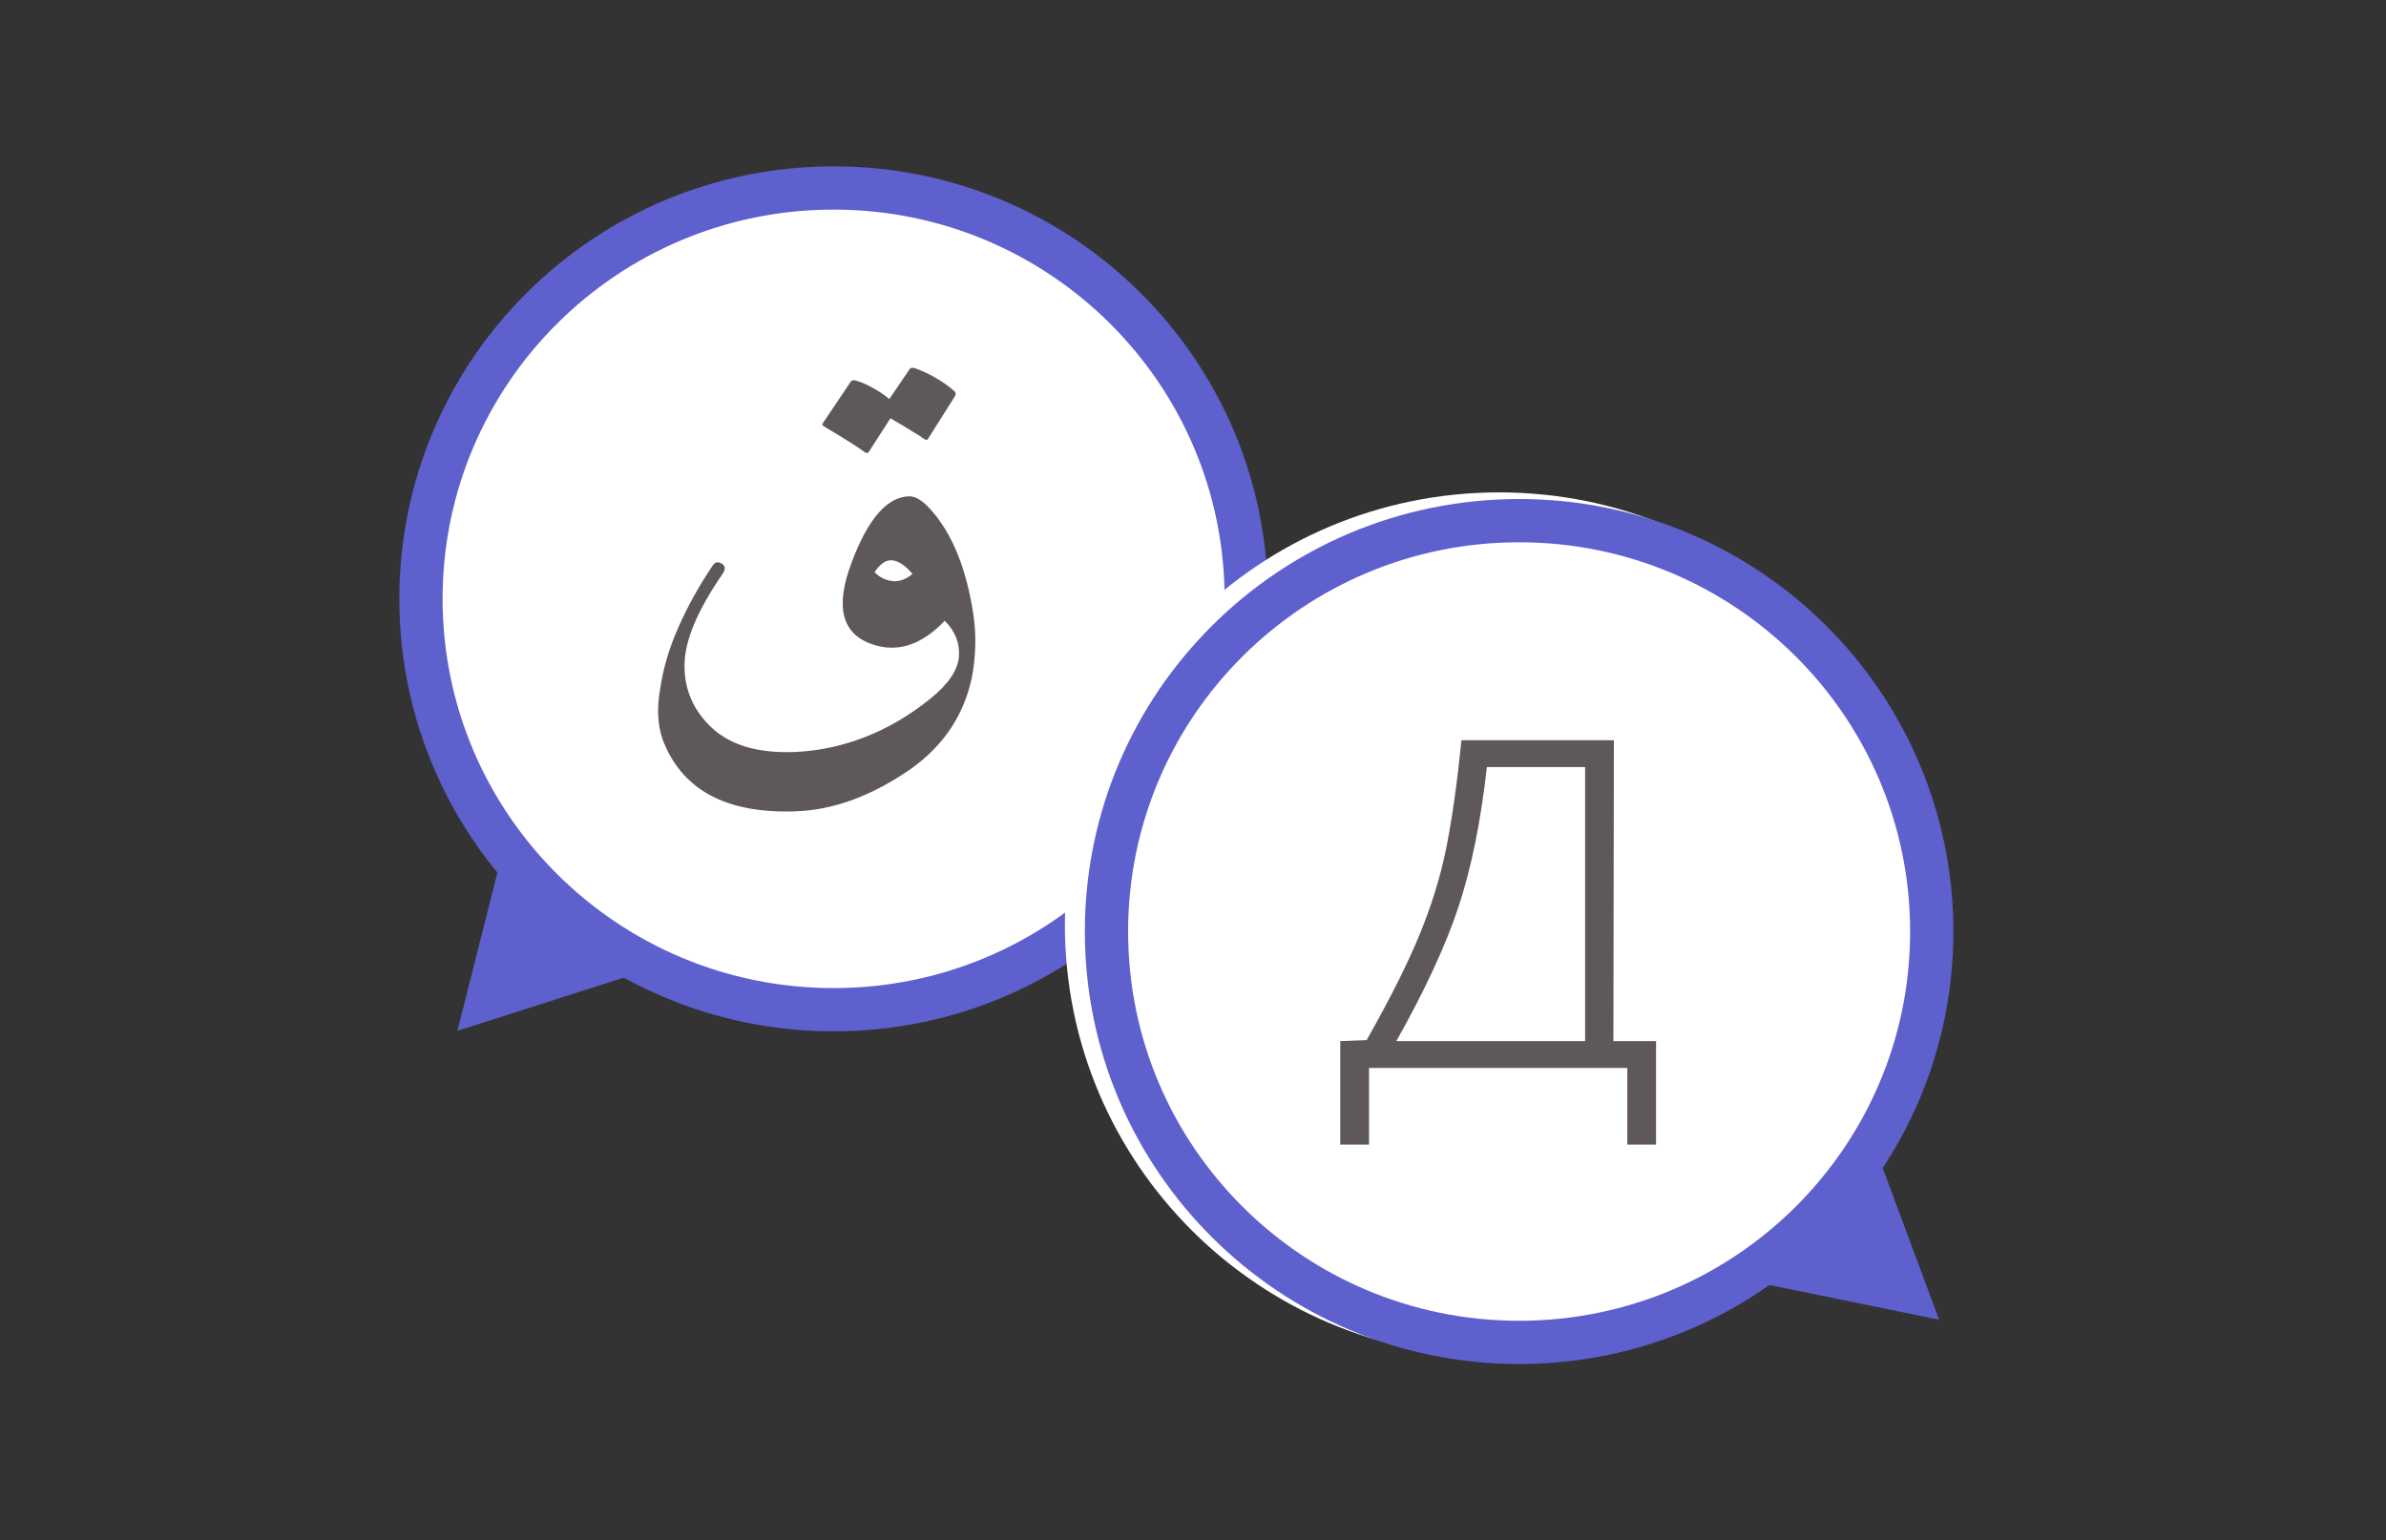 <svg width="717" height="463" viewBox="0 0 717 463" fill="none" xmlns="http://www.w3.org/2000/svg">
<rect x="0" y="0" width="717" height="463" fill="#333333" stroke="none"/>
<path d="M374.5 180C374.5 248.184 319.007 303.5 250.5 303.5C181.993 303.5 126.5 248.184 126.5 180C126.5 111.816 181.993 56.5 250.5 56.5C319.007 56.5 374.5 111.816 374.5 180Z" fill="white" stroke="#5E60CE" stroke-width="13"/>
<path d="M273.36 149.19C275.4 149.19 277.78 150.833 280.5 154.12C286.393 161.147 290.36 171.12 292.4 184.04C293.42 190.387 293.307 196.903 292.06 203.59C289.68 214.923 283.56 224.103 273.7 231.13C261.913 239.29 250.297 243.54 238.85 243.88C217.997 244.56 204.737 237.307 199.07 222.12C197.597 217.813 197.37 212.77 198.39 206.99C199.297 200.87 201.11 194.75 203.83 188.63C206.55 182.397 210.007 176.163 214.2 169.93C214.767 169.137 215.39 168.853 216.07 169.08C216.863 169.307 217.373 169.647 217.6 170.1C217.94 170.667 217.827 171.403 217.26 172.31C209.667 183.303 205.813 192.427 205.7 199.68C205.587 207.16 208.307 213.507 213.86 218.72C219.527 224.047 227.913 226.483 239.02 226.03C246.16 225.69 253.073 224.217 259.76 221.61C266.56 219.003 273.077 215.207 279.31 210.22C284.863 205.8 287.81 201.55 288.15 197.47C288.49 193.39 287.073 189.763 283.9 186.59C276.987 193.843 269.79 196.223 262.31 193.73C253.017 190.67 250.863 182.51 255.85 169.25C260.837 155.877 266.673 149.19 273.36 149.19ZM274.21 172.48C271.83 169.76 269.677 168.4 267.75 168.4C266.05 168.4 264.407 169.59 262.82 171.97C264.293 173.557 266.163 174.463 268.43 174.69C270.47 174.803 272.397 174.067 274.21 172.48ZM273.36 110.94C273.587 110.6 274.04 110.487 274.72 110.6C276.987 111.393 279.083 112.357 281.01 113.49C283.05 114.623 284.977 115.983 286.79 117.57C287.243 118.023 287.3 118.533 286.96 119.1L278.8 132.02C278.573 132.36 278.063 132.247 277.27 131.68C276.93 131.34 275.967 130.717 274.38 129.81C272.793 128.79 270.527 127.43 267.58 125.73L261.12 135.76C260.78 136.327 260.213 136.27 259.42 135.59C258.967 135.25 257.777 134.457 255.85 133.21C253.923 131.963 251.147 130.263 247.52 128.11C247.067 127.77 247.01 127.43 247.35 127.09L255.68 114.68C255.907 114.34 256.36 114.227 257.04 114.34C258.967 114.907 260.78 115.7 262.48 116.72C264.18 117.627 265.767 118.703 267.24 119.95L273.36 110.94Z" fill="#5F5858"/>
<path d="M139.906 307.233L151.147 262.797L186.101 292.447L139.906 307.233Z" fill="#5E60CE" stroke="#5E60CE" stroke-width="3.5"/>
<path d="M574.5 278C574.5 346.184 519.007 401.5 450.5 401.5C381.993 401.5 326.5 346.184 326.5 278C326.5 209.816 381.993 154.5 450.5 154.5C519.007 154.5 574.5 209.816 574.5 278Z" fill="white" stroke="white" stroke-width="13"/>
<path d="M580.5 280C580.5 348.184 525.007 403.5 456.5 403.5C387.993 403.5 332.5 348.184 332.5 280C332.5 211.816 387.993 156.5 456.5 156.5C525.007 156.5 580.5 211.816 580.5 280Z" fill="white" stroke="#5E60CE" stroke-width="13"/>
<path d="M532.444 384.614L563.998 351.369L579.964 394.334L532.444 384.614Z" fill="#5E60CE" stroke="#5E60CE" stroke-width="3.5"/>
<path d="M489.008 344.04V321H411.392V344.04H402.752V312.936L410.672 312.648C417.584 300.456 422.864 289.944 426.512 281.112C430.16 272.28 432.848 263.592 434.576 255.048C436.304 246.504 437.84 235.656 439.184 222.504H484.976L484.832 312.936H497.648V344.04H489.008ZM446.816 230.568C444.992 246.888 442.16 260.856 438.32 272.472C434.48 284.088 428.24 297.576 419.6 312.936H476.336V230.568H446.816Z" fill="#5F5858"/>
</svg>
